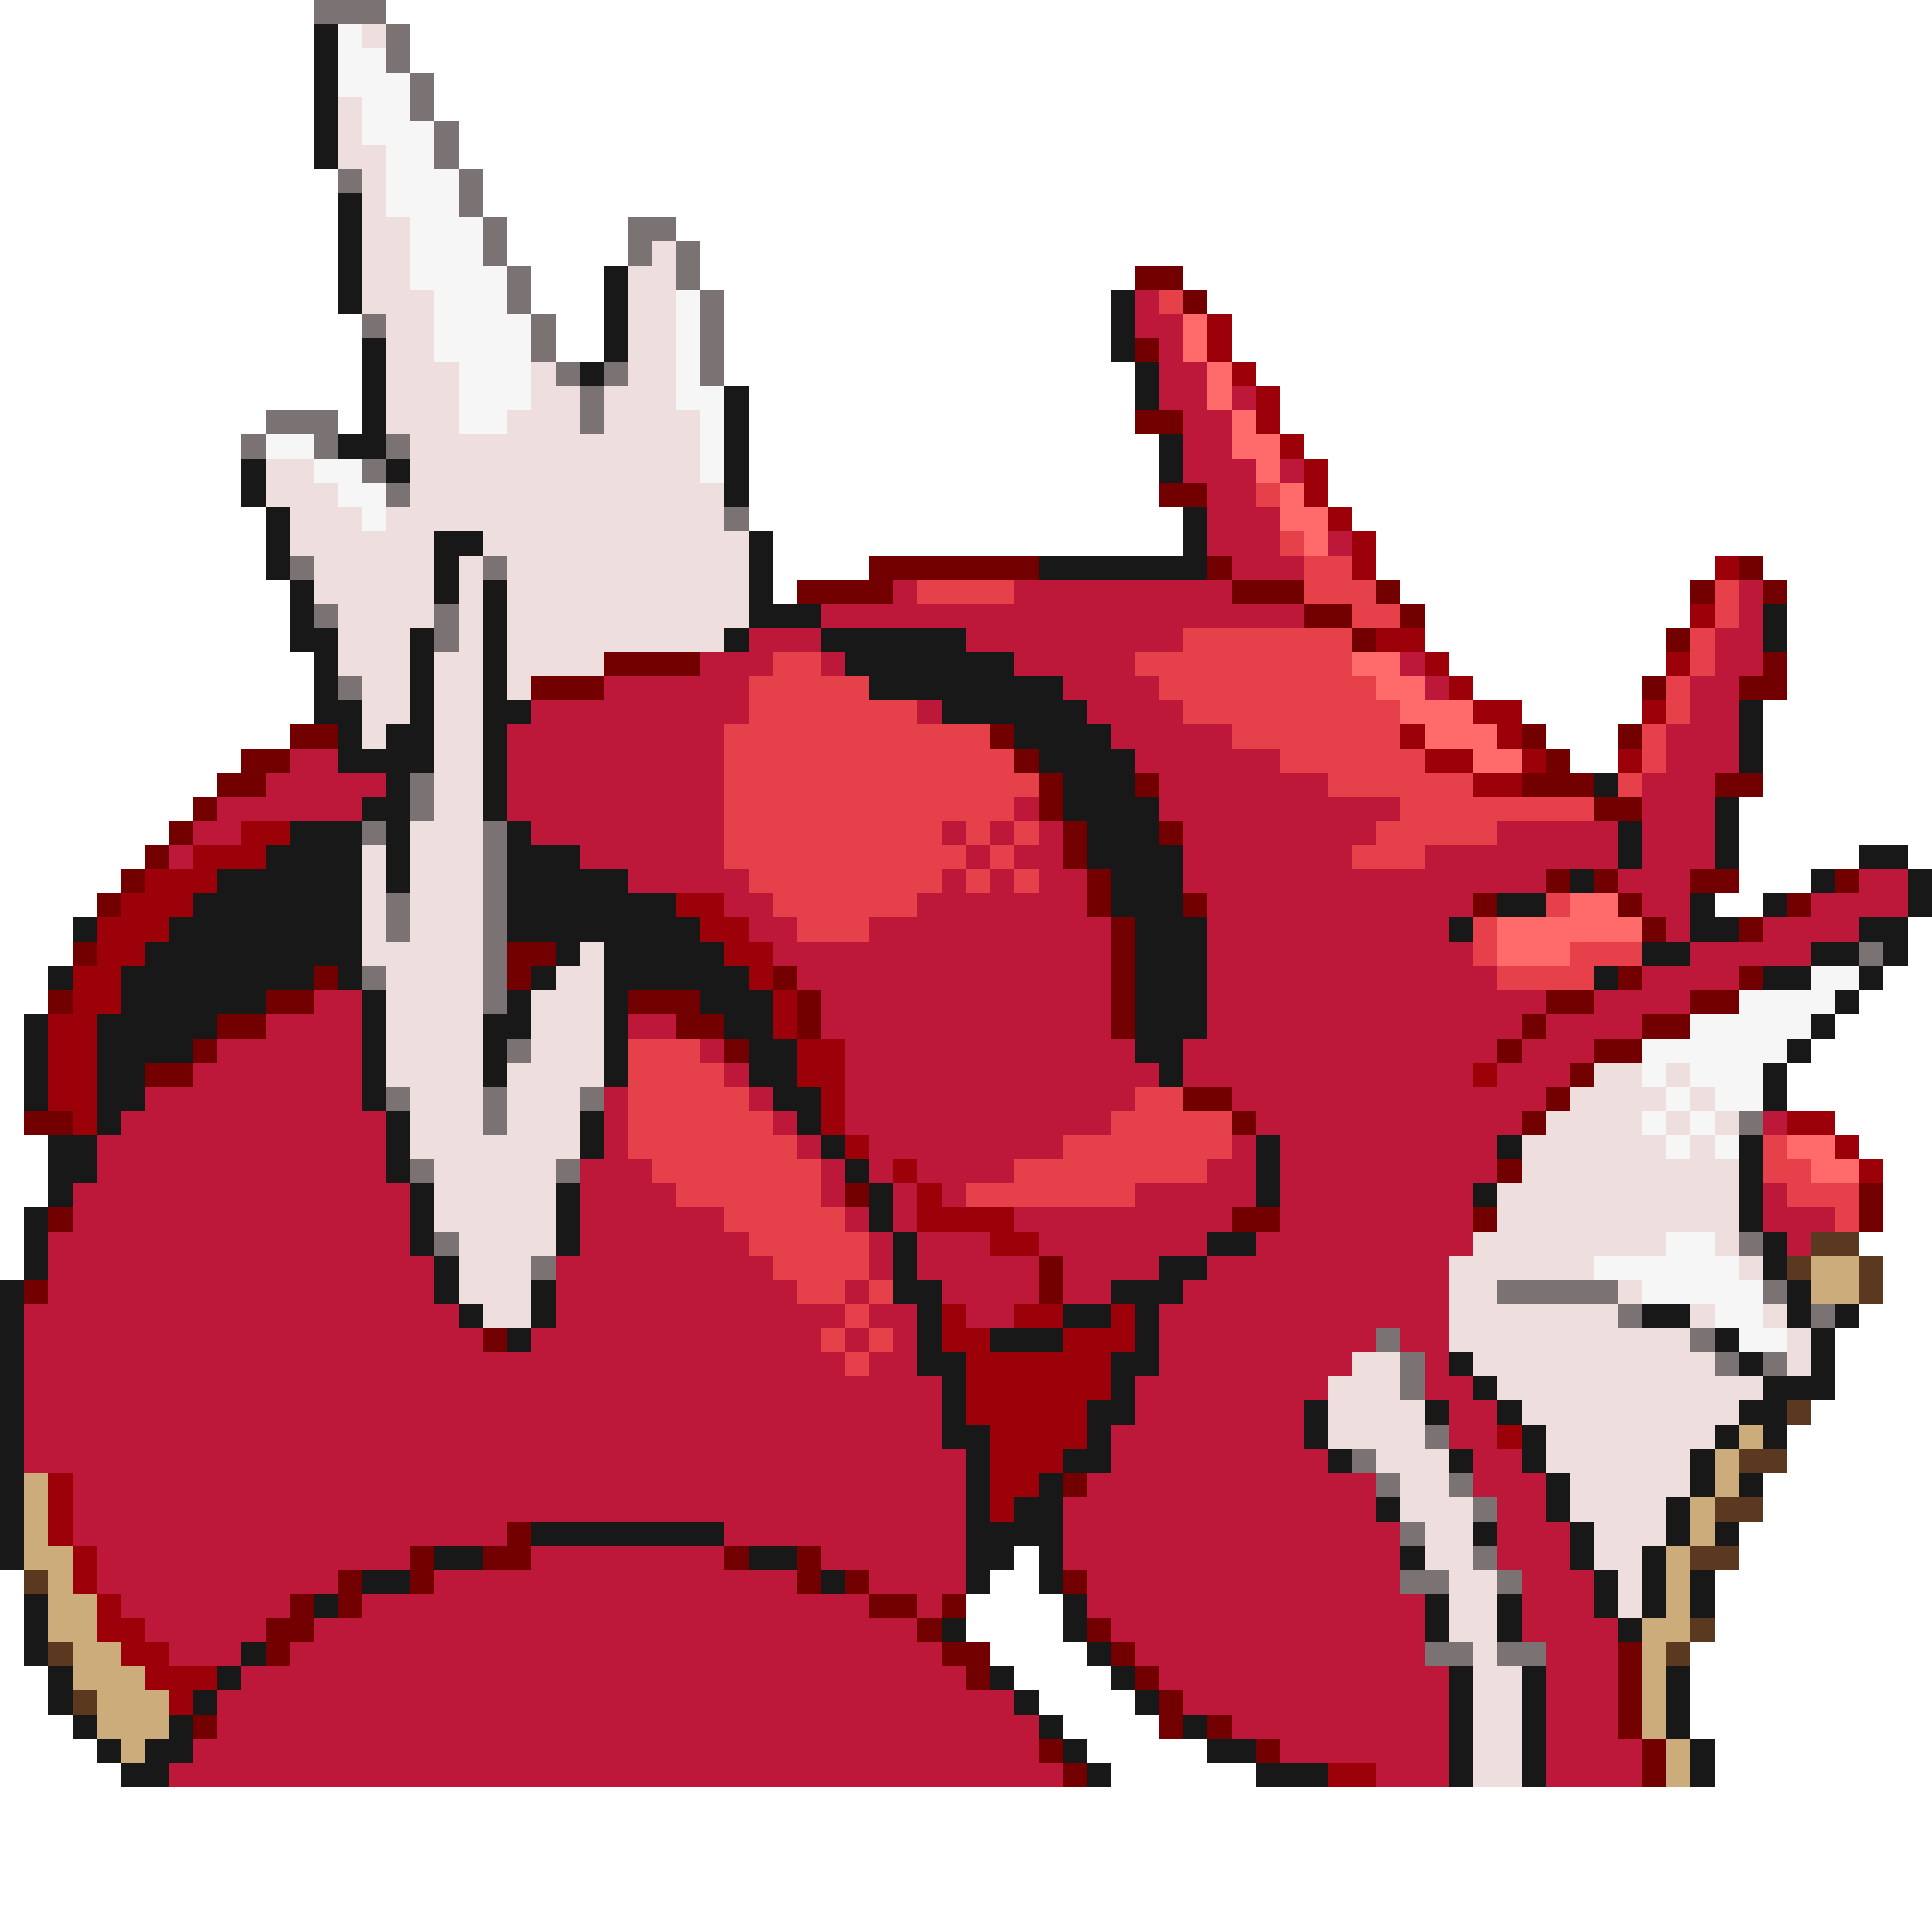 <svg xmlns="http://www.w3.org/2000/svg" viewBox="0 -0.5 80 80" shape-rendering="crispEdges">
<path stroke="#7b7373" d="M13 0h3M16 1h1M16 2h1M17 3h1M17 4h1M18 5h1M18 6h1M14 7h1M19 7h1M19 8h1M20 9h1M26 9h2M20 10h1M26 10h1M28 10h1M21 11h1M28 11h1M21 12h1M29 12h1M15 13h1M22 13h1M29 13h1M22 14h1M29 14h1M23 15h1M25 15h1M29 15h1M24 16h1M11 17h3M24 17h1M10 18h1M13 18h1M16 18h1M15 19h1M16 20h1M30 21h1M12 23h1M20 23h1M13 25h1M18 25h1M18 26h1M14 28h1M17 32h1M17 33h1M15 34h1M20 34h1M20 35h1M20 36h1M16 37h1M20 37h1M16 38h1M20 38h1M20 39h1M77 39h1M15 40h1M20 40h1M20 41h1M21 43h1M16 45h1M20 45h1M24 45h1M20 46h1M72 46h1M17 48h1M23 48h1M18 51h1M72 51h1M22 52h1M62 53h5M73 53h1M67 54h1M75 54h1M57 55h1M70 55h1M58 56h1M71 56h1M73 56h1M58 57h1M59 59h1M56 60h1M57 61h1M60 61h1M61 62h1M58 63h1M61 64h1M58 65h2M62 65h1M59 68h2M62 68h2" />
<path stroke="#181818" d="M13 1h1M13 2h1M13 3h1M13 4h1M13 5h1M13 6h1M14 8h1M14 9h1M14 10h1M14 11h1M25 11h1M14 12h1M25 12h1M46 12h1M25 13h1M46 13h1M15 14h1M25 14h1M46 14h1M15 15h1M24 15h1M47 15h1M15 16h1M30 16h1M47 16h1M15 17h1M30 17h1M14 18h2M30 18h1M48 18h1M10 19h1M16 19h1M30 19h1M48 19h1M10 20h1M30 20h1M11 21h1M49 21h1M11 22h1M18 22h2M31 22h1M49 22h1M11 23h1M18 23h1M31 23h1M43 23h7M12 24h1M18 24h1M20 24h1M31 24h1M12 25h1M20 25h1M31 25h3M73 25h1M12 26h2M17 26h1M20 26h1M30 26h1M34 26h6M73 26h1M13 27h1M17 27h1M20 27h1M35 27h7M13 28h1M17 28h1M20 28h1M36 28h8M13 29h2M17 29h1M20 29h2M39 29h6M72 29h1M14 30h1M16 30h2M20 30h1M42 30h4M72 30h1M14 31h4M20 31h1M43 31h4M72 31h1M16 32h1M20 32h1M44 32h3M66 32h1M15 33h2M20 33h1M44 33h4M71 33h1M12 34h3M16 34h1M21 34h1M45 34h3M67 34h1M71 34h1M11 35h4M16 35h1M21 35h3M45 35h4M67 35h1M71 35h1M77 35h2M9 36h6M16 36h1M21 36h5M46 36h3M65 36h1M75 36h1M79 36h1M8 37h7M21 37h7M46 37h3M62 37h2M70 37h1M73 37h1M79 37h1M3 38h1M7 38h8M21 38h8M47 38h3M60 38h1M70 38h2M77 38h2M6 39h9M23 39h1M25 39h5M47 39h3M68 39h2M75 39h2M78 39h1M2 40h1M5 40h8M14 40h1M22 40h1M25 40h6M47 40h3M66 40h1M73 40h2M77 40h1M5 41h6M15 41h1M21 41h1M25 41h1M29 41h3M47 41h3M76 41h1M1 42h1M4 42h5M15 42h1M20 42h2M25 42h1M30 42h2M47 42h3M75 42h1M1 43h1M4 43h4M15 43h1M20 43h1M25 43h1M31 43h2M47 43h2M74 43h1M1 44h1M4 44h2M15 44h1M20 44h1M25 44h1M31 44h2M48 44h1M73 44h1M1 45h1M4 45h2M15 45h1M32 45h2M73 45h1M4 46h1M16 46h1M24 46h1M33 46h1M2 47h2M16 47h1M24 47h1M34 47h1M52 47h1M62 47h1M72 47h1M2 48h2M16 48h1M35 48h1M52 48h1M72 48h1M2 49h1M17 49h1M23 49h1M36 49h1M52 49h1M61 49h1M72 49h1M1 50h1M17 50h1M23 50h1M36 50h1M72 50h1M1 51h1M17 51h1M23 51h1M37 51h1M50 51h2M73 51h1M1 52h1M18 52h1M37 52h1M48 52h2M73 52h1M0 53h1M18 53h1M22 53h1M37 53h2M46 53h3M74 53h1M0 54h1M19 54h1M22 54h1M38 54h1M44 54h2M47 54h1M68 54h2M74 54h1M76 54h1M0 55h1M21 55h1M38 55h1M41 55h3M47 55h1M71 55h1M75 55h1M0 56h1M38 56h2M46 56h2M60 56h1M72 56h1M75 56h1M0 57h1M39 57h1M46 57h1M61 57h1M73 57h3M0 58h1M39 58h1M45 58h2M54 58h1M59 58h1M62 58h1M72 58h2M0 59h1M39 59h2M45 59h1M54 59h1M63 59h1M71 59h1M73 59h1M0 60h1M40 60h1M44 60h2M55 60h1M60 60h1M63 60h1M70 60h1M0 61h1M40 61h1M43 61h1M64 61h1M70 61h1M72 61h1M0 62h1M40 62h1M42 62h2M57 62h1M64 62h1M69 62h1M0 63h1M22 63h8M40 63h4M61 63h1M65 63h1M69 63h1M71 63h1M0 64h1M18 64h2M31 64h2M40 64h2M43 64h1M58 64h1M65 64h1M68 64h1M15 65h2M34 65h1M40 65h1M43 65h1M66 65h1M68 65h1M70 65h1M1 66h1M13 66h1M44 66h1M59 66h1M62 66h1M66 66h1M68 66h1M70 66h1M1 67h1M39 67h1M44 67h1M59 67h1M62 67h1M67 67h1M1 68h1M10 68h1M45 68h1M2 69h1M9 69h1M41 69h1M46 69h1M60 69h1M63 69h1M69 69h1M2 70h1M8 70h1M42 70h1M47 70h1M60 70h1M63 70h1M69 70h1M3 71h1M7 71h1M43 71h1M49 71h1M60 71h1M63 71h1M69 71h1M4 72h1M6 72h2M44 72h1M50 72h2M60 72h1M63 72h1M70 72h1M5 73h2M45 73h1M52 73h3M60 73h1M63 73h1M70 73h1" />
<path stroke="#f6f6f6" d="M14 1h1M14 2h2M14 3h3M15 4h2M15 5h3M16 6h2M16 7h3M16 8h3M17 9h3M17 10h3M17 11h4M18 12h3M28 12h1M18 13h4M28 13h1M18 14h4M28 14h1M19 15h3M28 15h1M19 16h3M28 16h2M19 17h2M29 17h1M11 18h2M29 18h1M13 19h2M29 19h1M14 20h2M15 21h1M75 40h2M72 41h4M70 42h5M68 43h6M68 44h1M70 44h3M69 45h1M71 45h2M68 46h1M70 46h1M69 47h1M71 47h1M69 51h2M66 52h6M68 53h5M71 54h2M72 55h2" />
<path stroke="#eedede" d="M15 1h1M14 4h1M14 5h1M14 6h2M15 7h1M15 8h1M15 9h2M15 10h2M27 10h1M15 11h2M26 11h2M15 12h3M26 12h2M16 13h2M26 13h2M16 14h2M26 14h2M16 15h3M22 15h1M26 15h2M16 16h3M22 16h2M25 16h3M16 17h3M21 17h3M25 17h4M17 18h12M11 19h2M17 19h12M11 20h3M17 20h13M12 21h3M16 21h14M12 22h6M20 22h11M13 23h5M19 23h1M21 23h10M13 24h5M19 24h1M21 24h10M14 25h4M19 25h1M21 25h10M14 26h3M19 26h1M21 26h9M14 27h3M18 27h2M21 27h4M15 28h2M18 28h2M21 28h1M15 29h2M18 29h2M15 30h1M18 30h2M18 31h2M18 32h2M18 33h2M17 34h3M15 35h1M17 35h3M15 36h1M17 36h3M15 37h1M17 37h3M15 38h1M17 38h3M15 39h5M24 39h1M16 40h4M23 40h2M16 41h4M22 41h3M16 42h4M22 42h3M16 43h4M22 43h3M16 44h4M21 44h4M66 44h2M69 44h1M17 45h3M21 45h3M65 45h4M70 45h1M17 46h3M21 46h3M64 46h4M69 46h1M71 46h1M17 47h7M63 47h6M70 47h1M18 48h5M63 48h9M18 49h5M62 49h10M18 50h5M62 50h10M19 51h4M61 51h8M71 51h1M19 52h3M60 52h6M72 52h1M19 53h3M60 53h2M67 53h1M20 54h2M60 54h7M70 54h1M73 54h1M60 55h10M74 55h1M56 56h2M61 56h10M74 56h1M55 57h3M62 57h11M55 58h4M63 58h9M55 59h4M64 59h7M57 60h3M64 60h6M58 61h2M65 61h5M58 62h3M65 62h4M59 63h2M66 63h3M59 64h2M66 64h2M60 65h2M67 65h1M60 66h2M67 66h1M60 67h2M61 68h1M61 69h2M61 70h2M61 71h2M61 72h2M61 73h2" />
<path stroke="#730000" d="M47 11h2M49 12h1M47 14h1M47 17h2M48 20h2M36 23h7M50 23h1M72 23h1M33 24h4M51 24h3M57 24h1M70 24h1M73 24h1M54 25h2M58 25h1M56 26h1M69 26h1M25 27h4M73 27h1M22 28h3M68 28h1M72 28h2M12 30h2M41 30h1M63 30h1M67 30h1M10 31h2M42 31h1M64 31h1M9 32h2M43 32h1M47 32h1M63 32h3M71 32h2M8 33h1M43 33h1M66 33h2M7 34h1M44 34h1M48 34h1M6 35h1M44 35h1M5 36h1M45 36h1M64 36h1M66 36h1M70 36h2M76 36h1M4 37h1M45 37h1M49 37h1M61 37h1M67 37h1M74 37h1M46 38h1M68 38h1M72 38h1M3 39h1M21 39h2M46 39h1M13 40h1M21 40h1M32 40h1M46 40h1M67 40h1M72 40h1M2 41h1M11 41h2M26 41h3M33 41h1M46 41h1M64 41h2M70 41h2M9 42h2M28 42h2M33 42h1M46 42h1M63 42h1M68 42h2M8 43h1M30 43h1M62 43h1M66 43h2M6 44h2M65 44h1M49 45h2M64 45h1M1 46h2M51 46h1M63 46h1M62 48h1M35 49h1M77 49h1M2 50h1M51 50h2M61 50h1M77 50h1M43 52h1M1 53h1M43 53h1M20 55h1M44 61h1M21 63h1M17 64h1M20 64h2M30 64h1M33 64h1M14 65h1M17 65h1M33 65h1M35 65h1M44 65h1M12 66h1M14 66h1M36 66h2M39 66h1M11 67h2M38 67h1M45 67h1M11 68h1M39 68h2M46 68h1M67 68h1M40 69h1M47 69h1M67 69h1M48 70h1M67 70h1M8 71h1M48 71h1M50 71h1M67 71h1M43 72h1M52 72h1M68 72h1M44 73h1M68 73h1" />
<path stroke="#bd1839" d="M47 12h1M47 13h2M48 14h1M48 15h2M48 16h2M51 16h1M49 17h2M49 18h2M49 19h3M53 19h1M50 20h2M50 21h3M50 22h3M55 22h1M51 23h3M37 24h1M42 24h9M72 24h1M34 25h20M72 25h1M31 26h3M40 26h9M71 26h2M29 27h3M34 27h1M42 27h5M58 27h1M71 27h2M25 28h6M44 28h4M59 28h1M70 28h2M22 29h9M38 29h1M45 29h4M70 29h2M21 30h9M46 30h5M69 30h3M12 31h2M21 31h9M47 31h6M69 31h3M11 32h5M21 32h9M48 32h7M68 32h3M9 33h6M21 33h9M42 33h1M48 33h10M68 33h3M8 34h2M22 34h8M39 34h1M41 34h1M43 34h1M49 34h8M62 34h5M68 34h3M7 35h1M24 35h6M40 35h1M42 35h2M49 35h7M59 35h8M68 35h3M26 36h5M39 36h1M41 36h1M43 36h2M49 36h15M67 36h3M77 36h2M30 37h2M38 37h7M50 37h11M68 37h2M75 37h4M31 38h2M36 38h10M50 38h10M69 38h1M73 38h4M32 39h14M50 39h11M70 39h5M33 40h13M50 40h12M68 40h4M13 41h2M34 41h12M50 41h14M66 41h4M11 42h4M26 42h2M34 42h12M50 42h13M64 42h4M9 43h6M29 43h1M35 43h12M49 43h13M63 43h3M8 44h7M30 44h1M35 44h13M49 44h12M62 44h3M6 45h9M25 45h1M31 45h1M35 45h12M51 45h13M5 46h11M25 46h1M32 46h1M35 46h11M52 46h11M73 46h1M4 47h12M25 47h1M33 47h1M36 47h8M51 47h1M53 47h9M4 48h12M24 48h3M34 48h1M36 48h1M38 48h4M50 48h2M53 48h9M3 49h14M24 49h4M34 49h1M37 49h1M39 49h1M47 49h5M53 49h8M73 49h1M3 50h14M24 50h6M35 50h1M37 50h1M42 50h9M53 50h8M73 50h3M2 51h15M24 51h7M36 51h1M38 51h3M43 51h7M52 51h9M74 51h1M2 52h16M23 52h9M36 52h1M38 52h5M44 52h4M50 52h10M2 53h16M23 53h10M35 53h1M39 53h4M44 53h2M49 53h11M1 54h18M23 54h12M36 54h2M40 54h2M48 54h12M1 55h19M22 55h12M35 55h1M37 55h1M48 55h9M58 55h2M1 56h34M36 56h2M48 56h8M59 56h1M1 57h38M47 57h8M59 57h2M1 58h38M47 58h7M60 58h2M1 59h38M46 59h8M60 59h2M1 60h39M46 60h9M61 60h2M3 61h37M45 61h12M61 61h3M3 62h37M44 62h13M62 62h2M3 63h18M30 63h10M44 63h14M62 63h3M4 64h13M22 64h8M34 64h6M44 64h14M62 64h3M4 65h10M18 65h15M36 65h4M45 65h13M63 65h3M5 66h7M15 66h21M38 66h1M45 66h14M63 66h3M6 67h5M13 67h25M46 67h13M63 67h4M7 68h3M12 68h27M47 68h12M64 68h3M10 69h30M48 69h12M64 69h3M9 70h33M49 70h11M64 70h3M9 71h34M51 71h9M64 71h3M8 72h35M53 72h7M64 72h4M7 73h37M57 73h3M64 73h4" />
<path stroke="#e6414a" d="M48 12h1M52 20h1M53 22h1M54 23h2M38 24h4M54 24h3M71 24h1M56 25h2M71 25h1M49 26h7M70 26h1M32 27h2M47 27h9M70 27h1M31 28h5M48 28h9M69 28h1M31 29h7M49 29h9M69 29h1M30 30h11M51 30h7M68 30h1M30 31h12M53 31h6M68 31h1M30 32h13M55 32h6M67 32h1M30 33h12M58 33h8M30 34h9M40 34h1M42 34h1M57 34h5M30 35h10M41 35h1M56 35h3M31 36h8M40 36h1M42 36h1M32 37h6M64 37h1M33 38h3M61 38h1M61 39h1M65 39h3M62 40h4M26 43h3M26 44h4M26 45h5M47 45h2M26 46h6M46 46h5M26 47h7M44 47h7M73 47h1M27 48h7M42 48h8M73 48h2M28 49h6M40 49h7M74 49h3M30 50h5M76 50h1M31 51h5M32 52h4M33 53h2M36 53h1M35 54h1M34 55h1M36 55h1M35 56h1" />
<path stroke="#ff6a6a" d="M49 13h1M49 14h1M50 15h1M50 16h1M51 17h1M51 18h2M52 19h1M53 20h1M53 21h2M54 22h1M56 27h2M57 28h2M58 29h3M59 30h3M61 31h2M65 37h2M62 38h6M62 39h3M74 47h2M75 48h2" />
<path stroke="#9c0008" d="M50 13h1M50 14h1M51 15h1M52 16h1M52 17h1M53 18h1M54 19h1M54 20h1M55 21h1M56 22h1M56 23h1M71 23h1M70 25h1M57 26h2M59 27h1M69 27h1M60 28h1M61 29h2M68 29h1M58 30h1M62 30h1M59 31h2M63 31h1M67 31h1M61 32h2M10 34h2M8 35h3M6 36h3M5 37h3M28 37h2M4 38h3M29 38h2M4 39h2M30 39h2M3 40h2M31 40h1M3 41h2M32 41h1M2 42h2M32 42h1M2 43h2M33 43h2M2 44h2M33 44h2M61 44h1M2 45h2M34 45h1M3 46h1M34 46h1M74 46h2M35 47h1M76 47h1M37 48h1M77 48h1M38 49h1M38 50h4M41 51h2M39 54h1M42 54h2M46 54h1M39 55h2M44 55h3M40 56h6M40 57h6M40 58h5M41 59h4M62 59h1M41 60h3M2 61h1M41 61h2M2 62h1M41 62h1M2 63h1M3 64h1M3 65h1M4 66h1M4 67h2M5 68h2M6 69h3M7 70h1M55 73h2" />
<path stroke="#5a3920" d="M75 51h2M74 52h1M77 52h1M77 53h1M74 58h1M72 60h2M71 62h2M70 64h2M1 65h1M70 67h1M2 68h1M69 68h1M3 70h1" />
<path stroke="#cdac7b" d="M75 52h2M75 53h2M72 59h1M71 60h1M1 61h1M71 61h1M1 62h1M70 62h1M1 63h1M70 63h1M1 64h2M69 64h1M2 65h1M69 65h1M2 66h2M69 66h1M2 67h2M68 67h2M3 68h2M68 68h1M3 69h3M68 69h1M4 70h3M68 70h1M4 71h3M68 71h1M5 72h1M69 72h1M69 73h1" />
</svg>